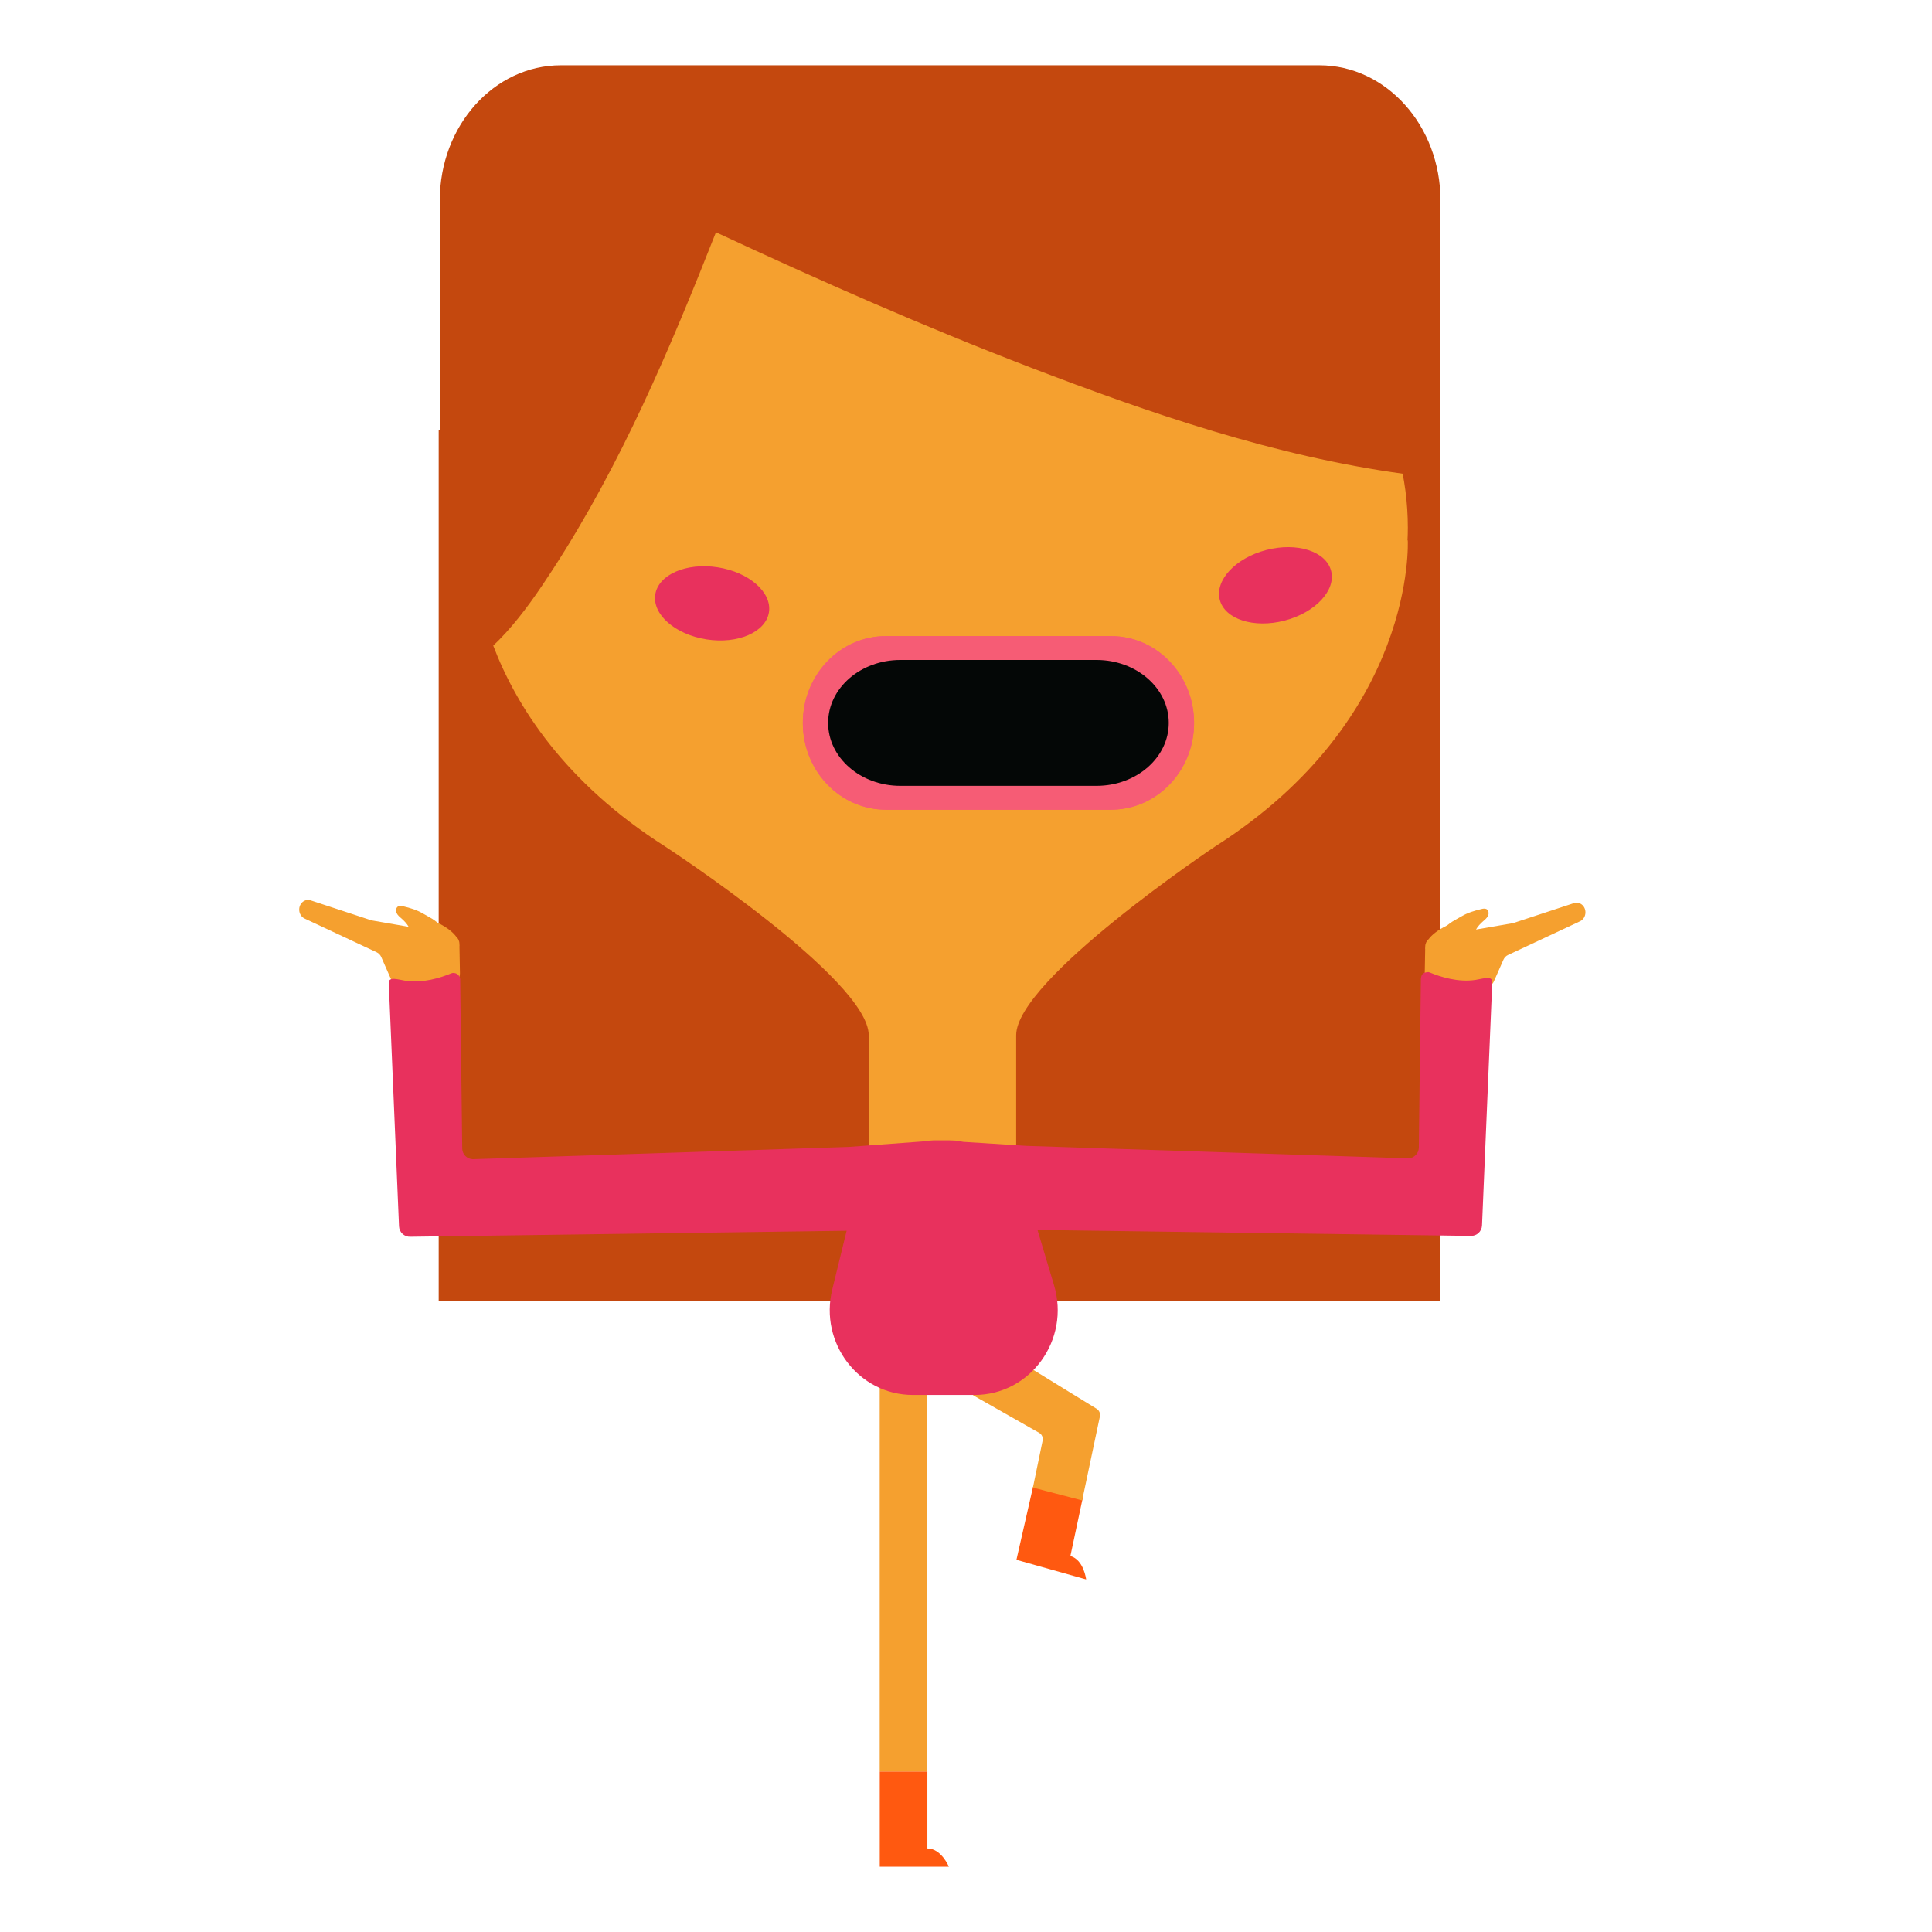 <?xml version="1.0" encoding="UTF-8"?>
<!DOCTYPE svg PUBLIC "-//W3C//DTD SVG 1.1//EN" "http://www.w3.org/Graphics/SVG/1.1/DTD/svg11.dtd">
<svg version="1.1" xmlns="http://www.w3.org/2000/svg" xmlns:xlink="http://www.w3.org/1999/xlink" x="0" y="0" width="800" height="800" viewBox="0, 0, 800, 800">
  <g id="Layer_1">
    <path d="M364.291,733.535 L364.291,772.971 L392.906,772.971 C392.906,772.971 389.792,765.406 384.007,765.406 L384.007,733.535 z" fill="#FF5910"/>
    <path d="M427.746,615.701 L420.882,645.878 L449.746,654.001 C449.746,654.001 448.797,645.875 443.229,644.308 L448.546,619.301 z" fill="#FF5910"/>
    <path d="M546.31,27.029 C574.009,27.029 596.464,52.052 596.464,82.919 L596.464,201.988 C596.464,232.856 574.009,257.878 546.31,257.878 L232.268,257.878 C204.569,257.878 182.116,232.856 182.116,201.988 L182.116,82.919 C182.116,52.052 204.569,27.029 232.268,27.029" fill="#C4480E"/>
    <path d="M228.72,538.782 L596.464,538.782 L596.464,197.44 L181.653,178.069 L181.653,538.782 z" fill="#C4480E"/>
    <path d="M582.824,223.805 C582.904,222.046 582.957,220.283 582.957,218.511 C582.957,135.69 496.252,68.551 389.295,68.551 L389.282,68.551 L389.269,68.551 C282.312,68.551 195.607,135.69 195.607,218.511 C195.607,220.283 195.66,222.046 195.739,223.805 L195.633,223.716 C195.633,223.716 191.773,297.249 275.414,350.517 C275.414,350.517 359.72,405.52 359.72,428.679 L359.72,507.133 L367.413,507.133 L413.083,507.133 L420.775,507.133 L420.775,428.679 C420.775,405.52 503.149,350.517 503.149,350.517 C586.791,297.249 582.93,223.716 582.93,223.716 z" fill="#F5A02F"/>
    <path d="M221.493,59.411 L582.958,62.506 C567.924,94.198 581.085,196.187 581.085,196.187 C527.875,188.908 476.536,171.295 426.584,152.122 C382.486,135.196 339.266,116.122 296.462,96.182 C277.489,144.313 257.119,192.44 228.808,235.935 C217.633,253.102 203.394,273.397 183.458,281.023 L189.968,69.851 L266.761,82.014 C251.604,74.618 236.452,67.202 221.493,59.411 z" fill="#C4480E"/>
    <path d="M292.534,264.76 C279.536,262.727 270.043,254.398 271.333,246.156 C272.621,237.916 284.204,232.882 297.201,234.915 C310.199,236.948 319.692,245.276 318.404,253.516 C317.114,261.759 305.533,266.793 292.534,264.76 M531.939,256.975 C519.21,260.292 507.185,256.439 505.082,248.366 C502.977,240.294 511.591,231.06 524.322,227.744 C537.053,224.426 549.08,228.281 551.183,236.353 C553.286,244.424 544.67,253.657 531.939,256.975" fill="#E8315D"/>
    <path d="M128.645,372.827 L153.581,381.028 C153.742,381.08 153.904,381.122 154.071,381.15 L169.212,383.77 C168.477,382.48 167.393,381.321 166.266,380.344 C165.479,379.663 164.632,378.984 164.212,378.034 C163.792,377.082 163.981,375.764 164.909,375.294 C165.53,374.978 166.275,375.123 166.952,375.282 C169.801,375.952 172.647,376.794 175.164,378.286 C176.53,379.096 177.683,379.646 179.023,380.496 C179.79,380.984 180.471,381.516 181.15,382.048 C185.298,384.085 187.578,386.089 188.825,387.754 C189.651,388.479 190.213,389.535 190.235,390.753 L190.237,390.832 C190.341,391.511 190.256,391.915 190.256,391.915 L190.256,391.915 L190.454,403.052 C190.494,405.261 188.875,407.081 186.839,407.118 L181.131,408.738 C178.198,409.571 175.129,409.668 172.153,409.02 L165.195,407.504 C163.749,407.529 162.42,406.635 161.796,405.219 L157.864,396.284 C157.478,395.407 156.813,394.712 155.991,394.326 L126.132,380.352 C124.801,379.727 123.927,378.317 123.898,376.744 L123.897,376.722 C123.849,374.01 126.25,372.04 128.645,372.827" fill="#F5A02F"/>
    <path d="M364.27,561.327 L364.27,733.535 L383.986,733.535 L383.986,567.35 L364.27,567.35" fill="#F5A02F"/>
    <path d="M403.439,578.052 L430.287,593.312 C431.41,593.949 431.994,595.239 431.732,596.503 L427.707,615.979 C427.707,615.979 448.1,621.295 448.1,621.295 L455.446,586.507 C455.707,585.275 455.163,584.012 454.091,583.354 L423.519,564.564 C422.65,564.03 421.565,563.979 420.648,564.429 L403.599,572.787 C401.45,573.842 401.358,576.87 403.439,578.052" fill="#F5A02F"/>
    <path d="M651.747,373.962 L626.811,382.163 C626.65,382.215 626.486,382.257 626.321,382.285 L611.18,384.905 C611.915,383.615 612.997,382.456 614.126,381.479 C614.913,380.798 615.76,380.119 616.18,379.169 C616.6,378.217 616.411,376.899 615.483,376.429 C614.862,376.113 614.117,376.257 613.44,376.417 C610.591,377.087 607.744,377.929 605.227,379.421 C603.862,380.231 602.709,380.781 601.369,381.631 C600.602,382.12 599.921,382.651 599.242,383.183 C595.094,385.22 592.812,387.223 591.567,388.889 C590.741,389.614 590.178,390.67 590.157,391.888 L590.155,391.967 C590.05,392.646 590.136,393.05 590.136,393.05 L590.136,393.05 L589.938,404.187 C589.898,406.396 591.516,408.216 593.552,408.253 L599.261,409.874 C602.192,410.706 605.263,410.803 608.239,410.155 L615.197,408.639 C616.643,408.664 617.972,407.771 618.596,406.354 L622.528,397.42 C622.913,396.542 623.579,395.847 624.401,395.461 L654.259,381.486 C655.591,380.863 656.465,379.452 656.493,377.879 L656.493,377.857 C656.543,375.145 654.142,373.175 651.747,373.962" fill="#F5A02F"/>
    <g>
      <path d="M460.075,263.405 L366.8,263.405 C347.821,263.405 332.436,279.493 332.436,299.339 C332.436,319.185 347.821,335.274 366.8,335.274 L460.075,335.274 C479.053,335.274 494.439,319.185 494.439,299.339 C494.439,279.493 479.053,263.405 460.075,263.405" fill="#F65C75"/>
      <path d="M460.075,263.405 L366.8,263.405 C347.821,263.405 332.436,279.493 332.436,299.339 C332.436,319.186 347.821,335.274 366.8,335.274 L460.075,335.274 C479.053,335.274 494.439,319.186 494.439,299.339 C494.439,279.493 479.053,263.405 460.075,263.405 z" fill="#F65C75"/>
    </g>
    <g>
      <path d="M454.041,273.279 L372.833,273.279 C356.31,273.279 342.915,284.947 342.915,299.339 C342.915,313.732 356.31,325.4 372.833,325.4 L454.041,325.4 C470.565,325.4 483.959,313.732 483.959,299.339 C483.959,284.947 470.565,273.279 454.041,273.279" fill="#040706"/>
    </g>
    <path d="M591.426,402.514 L592.084,402.697 C596.345,404.479 603.789,406.876 611.044,405.75 C613.823,405.319 618.048,403.844 617.918,406.655 L613.672,507.464 C613.558,509.969 611.422,511.897 608.92,511.759 L429.604,509.293 L436.46,532.213 C443.216,554.797 426.677,577.626 403.558,577.626 L377.994,577.626 C355.613,577.626 339.19,556.139 344.618,533.959 L350.572,509.631 L169.981,512.114 C167.48,512.253 165.345,510.324 165.229,507.819 L160.983,407.01 C160.853,404.2 165.079,405.674 167.858,406.106 C175.114,407.232 182.556,404.834 186.817,403.053 L187.475,402.87 C189.217,402.835 190.278,403.774 190.546,405.464 L191.397,475.65 C191.476,478.03 193.391,479.937 195.772,480.006 L351.364,474.917 L351.364,474.917 L382.233,472.637 C385,472.238 383.546,472.396 386.596,472.194 L393.046,472.194 C396.886,472.354 394.934,472.157 398.9,472.819 L425.104,474.482 L425.104,474.482 L583.13,479.65 C585.51,479.582 587.426,477.674 587.505,475.294 L588.355,405.109 C588.678,403.015 589.55,402.704 591.426,402.514 z" fill="#E8315D"/>
  </g>
</svg>
